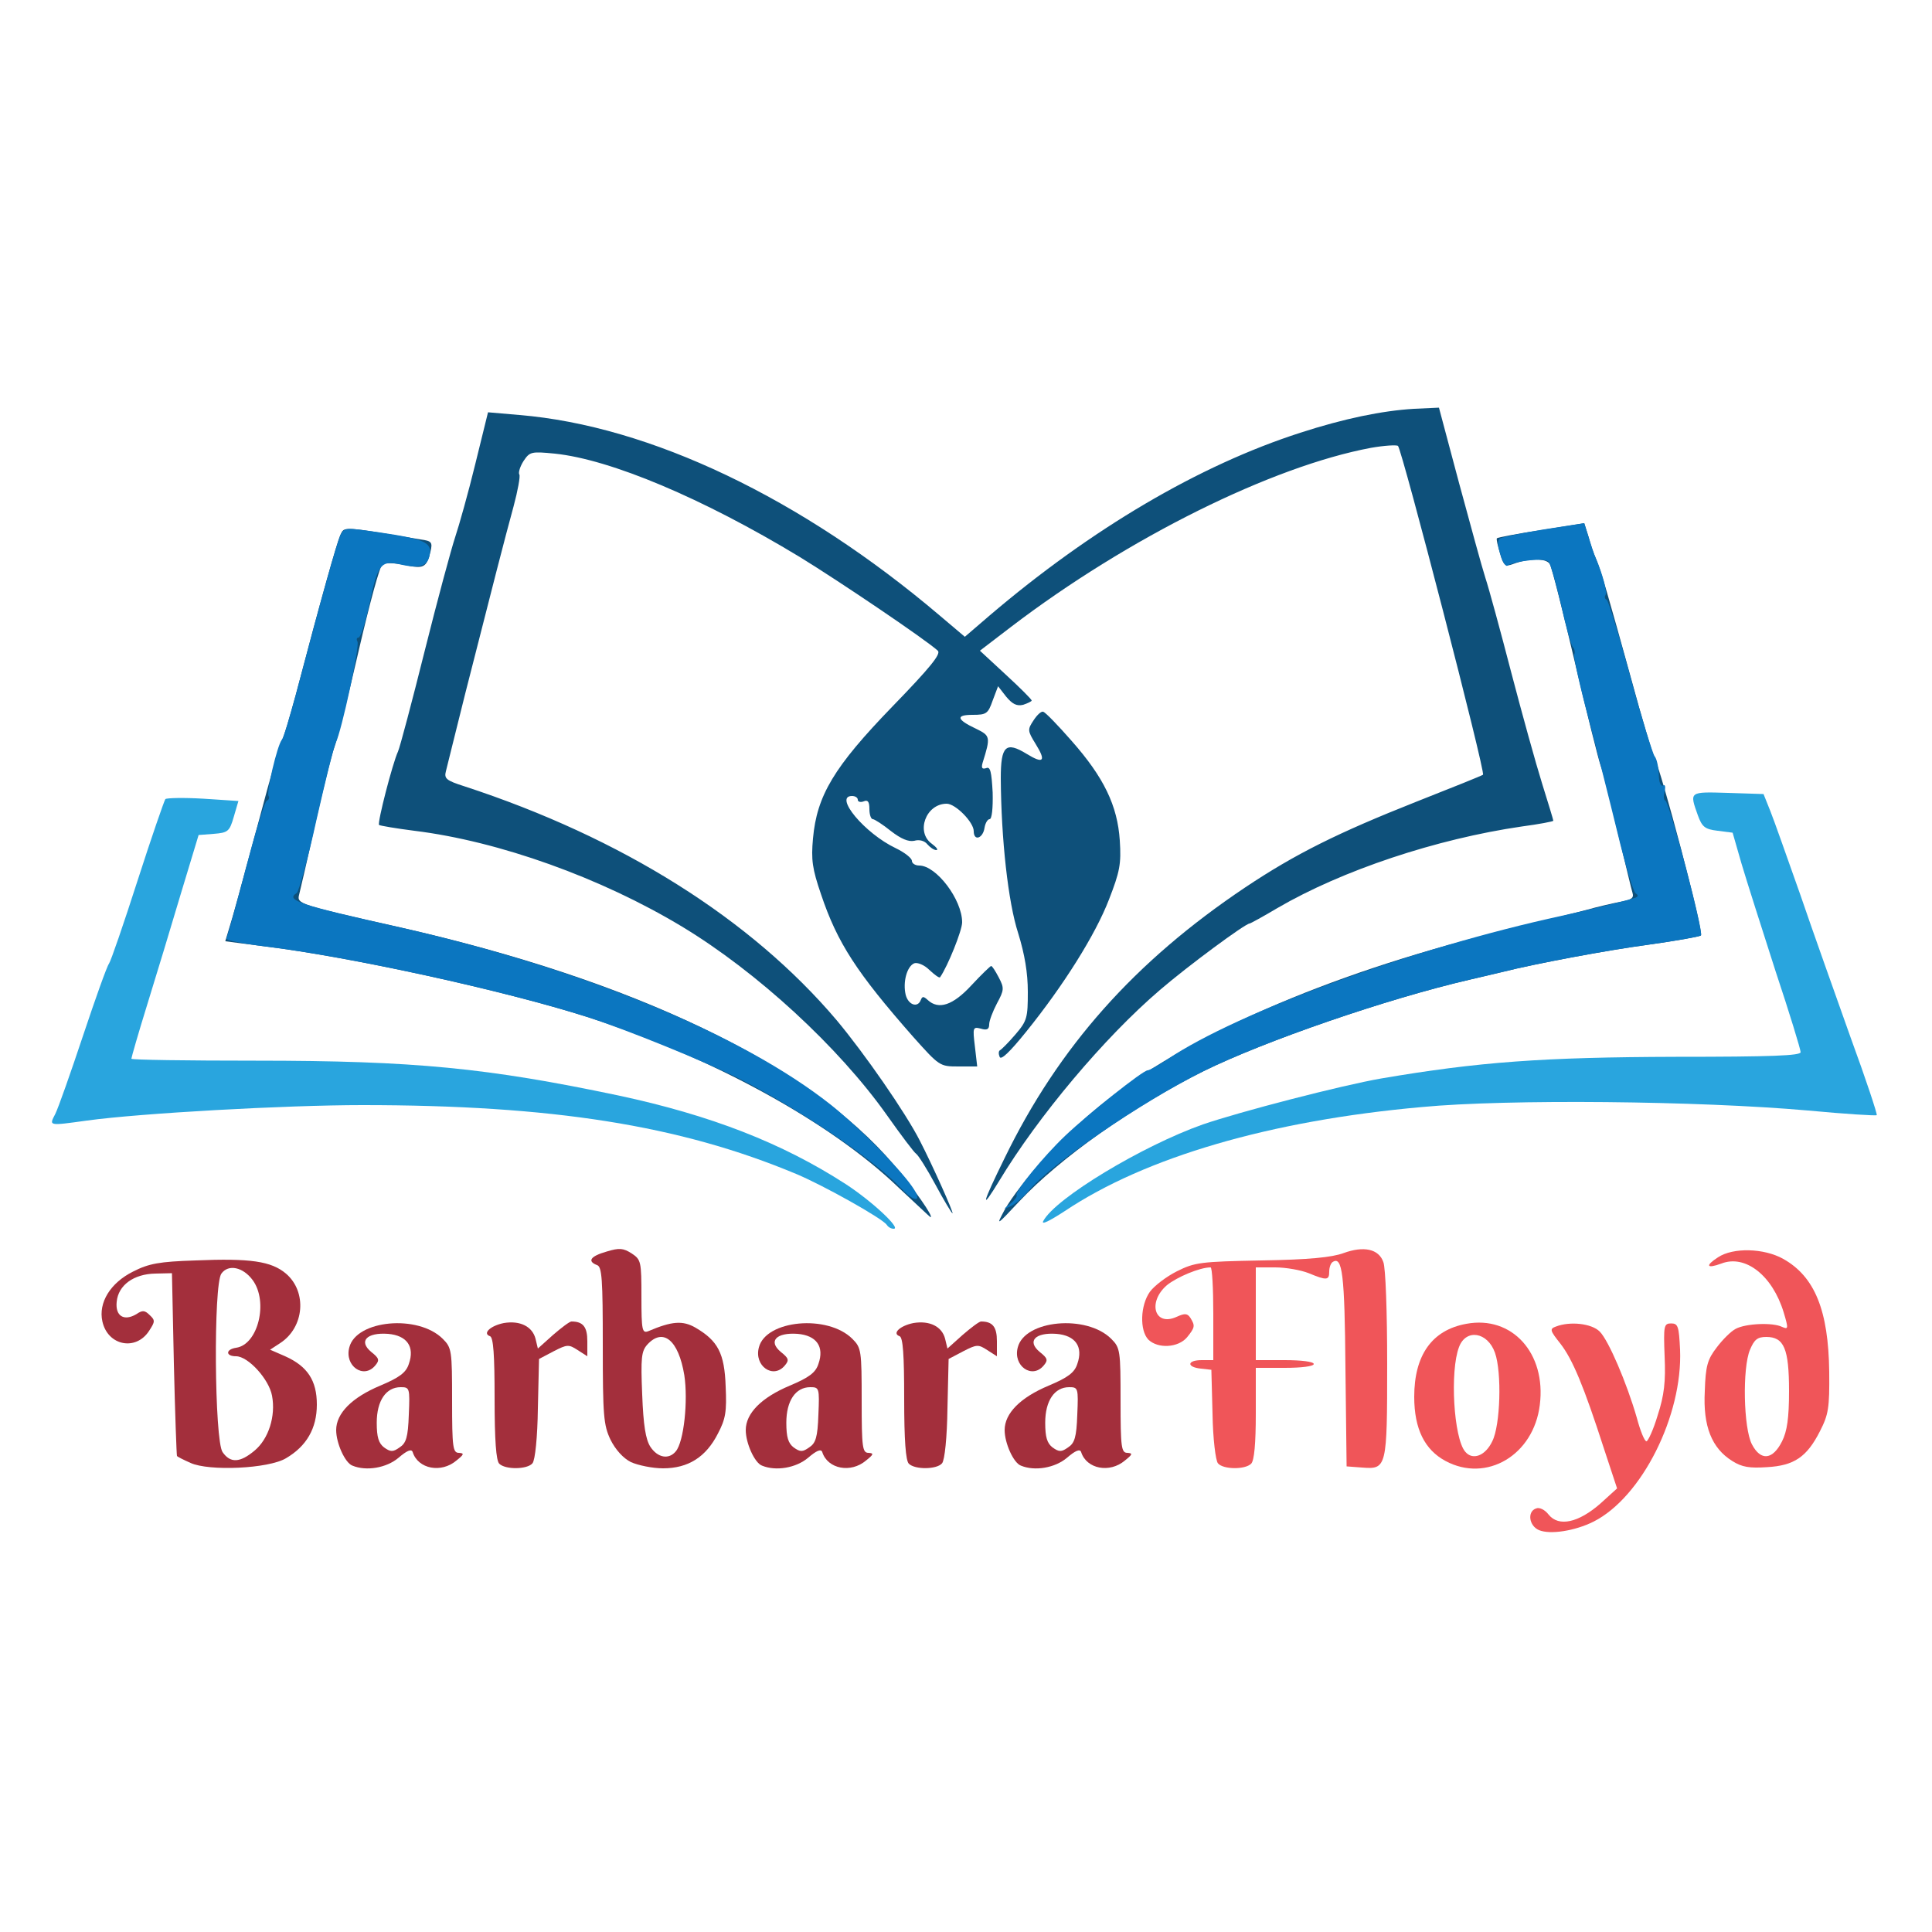 <!DOCTYPE svg PUBLIC "-//W3C//DTD SVG 20010904//EN" "http://www.w3.org/TR/2001/REC-SVG-20010904/DTD/svg10.dtd">
<svg version="1.0" xmlns="http://www.w3.org/2000/svg" width="500px" height="500px" viewBox="0 0 5000 5000" preserveAspectRatio="xMidYMid meet">
<g id="layer101" fill="#000000" stroke="none">
</g>
<g id="layer102" fill="#0e507a" stroke="none">
<path d="M2600 3131 c40 -70 149 -190 245 -268 221 -180 587 -341 1021 -448 104 -25 212 -53 239 -60 28 -8 67 -17 88 -21 29 -5 36 -10 32 -23 -3 -9 -20 -82 -39 -161 -19 -80 -38 -156 -44 -170 -5 -14 -35 -133 -66 -265 -31 -132 -60 -247 -65 -255 -9 -16 -55 -16 -96 0 -19 7 -24 4 -33 -28 -6 -20 -10 -37 -8 -39 2 -2 53 -12 114 -21 l112 -18 11 35 c5 20 14 45 19 56 13 30 33 100 91 310 28 104 56 196 60 205 17 28 129 454 121 461 -4 3 -65 14 -137 24 -105 14 -292 49 -375 70 -8 2 -46 11 -85 20 -217 50 -534 160 -690 237 -183 91 -373 226 -477 337 -60 64 -61 65 -38 22z"/>
<path d="M2324 3072 c-175 -168 -483 -337 -804 -440 -212 -68 -614 -156 -836 -183 l-101 -13 18 -60 c10 -34 41 -149 70 -256 28 -107 55 -199 59 -205 4 -5 19 -57 35 -115 67 -255 107 -396 116 -416 11 -22 2 -22 207 12 29 4 32 7 26 32 -10 41 -18 45 -67 34 -25 -5 -51 -6 -57 -2 -7 4 -34 104 -61 221 -27 118 -56 232 -64 254 -8 22 -30 112 -50 200 -19 88 -38 169 -41 181 -6 23 1 26 261 84 606 137 1056 353 1278 614 53 63 105 137 95 136 -2 -1 -39 -36 -84 -78z"/>
<path d="M2421 3066 c-22 -41 -45 -77 -50 -80 -5 -3 -39 -48 -75 -99 -125 -177 -337 -372 -531 -489 -209 -126 -473 -221 -693 -248 -47 -6 -88 -13 -91 -15 -5 -5 35 -160 49 -190 5 -11 36 -128 69 -260 33 -132 69 -265 79 -295 10 -30 34 -115 52 -189 l33 -134 81 7 c338 28 730 215 1088 519 l65 55 64 -55 c264 -225 543 -389 804 -473 114 -37 212 -57 294 -62 l65 -3 52 195 c29 107 59 217 68 245 9 27 39 137 67 245 28 107 64 237 80 288 16 51 29 94 29 96 0 2 -37 9 -82 15 -220 32 -464 113 -632 211 -37 22 -70 40 -72 40 -11 0 -160 110 -232 172 -144 123 -316 328 -416 494 -50 82 -45 61 14 -59 140 -288 337 -509 622 -700 130 -87 241 -142 443 -222 94 -37 171 -68 173 -70 7 -6 -209 -839 -220 -851 -4 -3 -36 -1 -70 5 -256 48 -628 232 -931 463 l-81 62 67 62 c37 34 67 64 67 67 0 2 -10 7 -22 11 -17 4 -28 -2 -44 -21 l-21 -27 -14 37 c-12 34 -16 37 -52 37 -44 0 -42 12 9 36 37 18 38 21 17 88 -4 14 -1 17 9 14 11 -5 14 9 17 63 1 41 -2 69 -8 69 -5 0 -11 10 -13 22 -4 28 -28 36 -28 9 0 -23 -47 -71 -70 -71 -54 0 -81 74 -38 104 12 9 17 16 11 16 -6 0 -16 -7 -23 -15 -7 -9 -21 -13 -34 -9 -15 3 -34 -5 -60 -25 -21 -17 -43 -31 -47 -31 -5 0 -9 -12 -9 -26 0 -19 -4 -25 -15 -20 -8 3 -15 1 -15 -4 0 -6 -7 -10 -15 -10 -48 0 33 97 113 135 23 11 42 26 42 33 0 6 8 12 19 12 44 0 111 88 111 147 0 21 -37 113 -57 142 -2 3 -14 -6 -28 -19 -13 -13 -31 -20 -39 -17 -19 8 -30 49 -22 82 7 26 31 34 39 13 4 -10 7 -10 18 0 28 26 65 14 113 -38 26 -28 49 -50 51 -50 3 0 11 13 20 30 14 27 14 32 -5 67 -11 21 -20 45 -20 54 0 13 -6 16 -22 11 -20 -5 -21 -3 -15 46 l6 52 -49 0 c-48 0 -49 -1 -117 -77 -146 -166 -196 -243 -238 -368 -23 -67 -26 -90 -21 -145 10 -111 54 -185 205 -341 99 -102 127 -137 118 -145 -29 -27 -252 -178 -358 -243 -251 -152 -489 -252 -633 -267 -61 -6 -65 -5 -81 19 -9 14 -14 30 -11 35 3 4 -4 42 -15 83 -22 80 -54 205 -125 484 -25 99 -47 190 -50 201 -5 19 1 24 48 39 407 133 741 343 963 605 72 86 179 240 216 313 32 62 88 187 84 187 -2 0 -22 -33 -44 -74z"/>
<path d="M2587 2735 c-3 -7 -3 -15 1 -17 4 -2 22 -20 40 -41 30 -35 32 -43 32 -110 0 -49 -8 -97 -25 -152 -26 -80 -44 -243 -45 -401 0 -84 13 -96 67 -63 44 27 51 19 23 -26 -21 -34 -21 -37 -5 -61 9 -14 20 -24 25 -22 6 2 38 35 73 75 84 95 119 168 125 258 4 61 0 81 -28 153 -35 91 -118 223 -215 343 -42 52 -65 74 -68 64z"/>
</g>
<g id="layer103" fill="#a32f3c" stroke="none">
<path d="M493 3786 c-18 -8 -34 -16 -35 -18 -1 -2 -5 -109 -8 -238 l-5 -235 -43 1 c-56 1 -96 30 -100 73 -4 37 19 51 51 32 16 -11 22 -10 35 3 14 13 13 17 -2 40 -34 53 -107 39 -121 -24 -11 -49 21 -100 79 -129 41 -21 68 -26 162 -29 142 -6 196 2 234 34 55 47 48 139 -15 180 l-26 17 39 17 c58 26 82 63 82 125 0 62 -27 108 -80 139 -45 27 -199 34 -247 12z m166 -32 c36 -30 55 -89 45 -142 -8 -43 -62 -102 -93 -102 -28 0 -27 -18 0 -22 57 -8 84 -119 43 -175 -25 -34 -63 -42 -81 -17 -21 28 -18 432 3 462 20 29 45 28 83 -4z"/>
<path d="M912 3793 c-19 -7 -42 -58 -42 -92 0 -43 40 -84 114 -115 50 -21 67 -34 74 -56 16 -45 -5 -74 -54 -78 -55 -4 -77 19 -43 47 20 16 22 21 10 35 -30 36 -80 1 -67 -47 18 -71 178 -86 242 -22 23 23 24 30 24 160 0 122 2 135 18 135 14 1 13 4 -7 20 -39 33 -99 22 -113 -22 -3 -9 -15 -4 -37 15 -31 26 -83 35 -119 20z m146 -132 c3 -69 2 -71 -21 -71 -38 0 -62 35 -62 92 0 38 5 53 19 64 17 12 23 12 40 0 17 -11 22 -26 24 -85z"/>
<path d="M1292 3788 c-8 -8 -12 -60 -12 -169 0 -112 -3 -158 -12 -161 -20 -7 1 -27 36 -34 42 -7 74 9 82 41 l6 25 39 -35 c22 -19 43 -35 48 -35 30 0 41 14 41 51 l0 39 -25 -16 c-23 -15 -27 -15 -62 3 l-38 20 -3 128 c-1 74 -7 134 -14 142 -13 16 -70 17 -86 1z"/>
<path d="M1633 3784 c-20 -10 -40 -32 -53 -58 -18 -38 -20 -62 -20 -244 0 -171 -2 -204 -15 -208 -26 -10 -17 -23 25 -35 33 -10 43 -9 65 5 24 16 25 21 25 112 0 88 2 95 18 89 61 -26 89 -28 122 -9 58 34 75 66 78 152 3 65 0 84 -20 122 -31 61 -77 90 -142 90 -28 0 -65 -8 -83 -16z m116 -28 c21 -25 32 -131 22 -197 -15 -91 -55 -124 -96 -79 -15 17 -17 34 -13 129 3 80 9 116 21 135 19 29 48 34 66 12z"/>
<path d="M1972 3793 c-19 -7 -42 -58 -42 -92 0 -43 40 -84 114 -115 50 -21 67 -34 74 -56 16 -45 -5 -74 -54 -78 -55 -4 -77 19 -43 47 20 16 22 21 10 35 -30 36 -80 1 -67 -47 18 -71 178 -86 242 -22 23 23 24 30 24 160 0 122 2 135 18 135 14 1 13 4 -7 20 -39 33 -99 22 -113 -22 -3 -9 -15 -4 -37 15 -31 26 -83 35 -119 20z m146 -132 c3 -69 2 -71 -21 -71 -38 0 -62 35 -62 92 0 38 5 53 19 64 17 12 23 12 40 0 17 -11 22 -26 24 -85z"/>
<path d="M2352 3788 c-8 -8 -12 -60 -12 -169 0 -112 -3 -158 -12 -161 -20 -7 1 -27 36 -34 42 -7 74 9 82 41 l6 25 39 -35 c22 -19 43 -35 48 -35 30 0 41 14 41 51 l0 39 -25 -16 c-23 -15 -27 -15 -62 3 l-38 20 -3 128 c-1 74 -7 134 -14 142 -13 16 -70 17 -86 1z"/>
<path d="M2642 3793 c-19 -7 -42 -58 -42 -92 0 -43 40 -84 114 -115 50 -21 67 -34 74 -56 16 -45 -5 -74 -54 -78 -55 -4 -77 19 -43 47 20 16 22 21 10 35 -30 36 -80 1 -67 -47 18 -71 178 -86 242 -22 23 23 24 30 24 160 0 122 2 135 18 135 14 1 13 4 -7 20 -39 33 -99 22 -113 -22 -3 -9 -15 -4 -37 15 -31 26 -83 35 -119 20z m146 -132 c3 -69 2 -71 -21 -71 -38 0 -62 35 -62 92 0 38 5 53 19 64 17 12 23 12 40 0 17 -11 22 -26 24 -85z"/>
</g>
<g id="layer104" fill="#0b76c0" stroke="none">
<path d="M2615 3115 c11 -9 18 -18 16 -22 -6 -8 70 -101 126 -154 60 -57 201 -169 213 -169 5 0 28 -13 52 -29 183 -123 637 -288 1020 -371 61 -13 170 -40 188 -46 10 -3 11 -7 3 -12 -6 -4 -27 -74 -47 -157 -20 -82 -54 -217 -76 -300 -22 -82 -38 -155 -36 -161 3 -6 1 -15 -4 -20 -4 -5 -18 -54 -30 -109 -13 -55 -27 -105 -32 -111 -8 -11 -85 -3 -107 10 -4 3 -13 -10 -18 -29 -8 -25 -8 -37 0 -42 6 -3 57 -14 113 -23 l104 -16 11 35 c6 20 14 45 19 56 18 42 30 88 25 95 -3 5 -2 10 3 12 4 1 32 91 61 198 29 107 58 200 63 207 6 7 10 28 11 47 0 20 5 32 11 29 5 -4 7 3 4 15 -3 12 -3 22 2 24 11 5 100 342 92 349 -4 3 -65 14 -137 24 -105 14 -292 49 -375 70 -8 2 -46 11 -85 20 -217 50 -534 160 -690 237 -161 80 -399 243 -453 310 -13 15 -33 33 -45 39 -22 10 -22 10 -2 -6z"/>
<path d="M2332 3075 c-71 -75 -262 -204 -422 -285 -84 -42 -290 -126 -390 -158 -213 -68 -614 -156 -837 -183 -56 -7 -100 -16 -97 -20 2 -4 25 -85 50 -181 25 -95 49 -175 55 -176 5 -2 7 -8 4 -12 -6 -10 22 -129 34 -145 5 -5 20 -57 36 -115 67 -254 107 -396 116 -415 10 -20 13 -20 102 -7 116 17 135 26 129 58 -5 29 -26 36 -75 25 -51 -12 -60 -1 -81 103 -10 47 -23 86 -28 86 -5 0 -6 5 -3 10 7 11 -41 232 -56 262 -5 9 -27 99 -50 200 -22 101 -46 186 -51 189 -30 19 5 30 267 89 473 107 885 277 1115 459 68 54 175 161 210 211 29 41 9 45 -28 5z"/>
</g>
<g id="layer105" fill="#f05559" stroke="none">
<path d="M3983 3960 c-26 -11 -31 -48 -8 -56 9 -4 23 3 33 16 26 32 77 21 134 -29 l43 -39 -34 -103 c-52 -161 -81 -231 -113 -272 -27 -34 -28 -38 -11 -44 36 -14 92 -8 113 13 23 23 70 133 96 223 9 34 20 61 25 61 4 0 18 -30 29 -67 17 -52 21 -88 18 -153 -3 -79 -2 -85 17 -85 18 0 20 8 23 68 7 170 -99 382 -224 445 -48 24 -112 34 -141 22z"/>
<path d="M3152 3787 c-6 -7 -13 -64 -14 -128 l-3 -114 -27 -3 c-38 -4 -36 -22 2 -22 l30 0 0 -120 c0 -66 -3 -120 -7 -120 -28 0 -87 25 -113 46 -51 44 -32 108 25 82 22 -10 28 -9 36 3 12 20 12 24 -9 50 -23 27 -75 30 -100 6 -23 -24 -21 -89 4 -124 11 -15 42 -39 70 -53 46 -23 61 -25 219 -28 123 -2 182 -8 212 -19 52 -19 91 -11 103 23 6 14 10 132 10 263 0 270 -1 274 -65 269 l-40 -3 -3 -254 c-2 -244 -8 -291 -33 -275 -5 3 -9 14 -9 25 0 23 -7 23 -53 4 -20 -8 -59 -15 -87 -15 l-50 0 0 120 0 120 75 0 c43 0 75 4 75 10 0 6 -32 10 -75 10 l-75 0 0 118 c0 78 -4 122 -12 130 -16 16 -73 15 -86 -1z"/>
<path d="M3741 3781 c-54 -29 -81 -83 -81 -166 0 -108 46 -173 135 -189 118 -22 207 76 190 210 -16 130 -138 202 -244 145z m121 -51 c21 -41 25 -178 7 -229 -19 -54 -75 -63 -93 -15 -24 62 -14 236 16 271 19 23 52 11 70 -27z"/>
<path d="M4483 3781 c-53 -33 -76 -90 -71 -181 2 -65 7 -82 31 -113 15 -20 37 -42 49 -48 26 -14 96 -17 120 -5 16 7 17 5 4 -38 -29 -95 -99 -150 -161 -126 -38 14 -43 6 -9 -16 39 -26 119 -24 169 4 82 46 117 134 119 292 1 94 -2 111 -24 154 -34 67 -67 89 -137 93 -45 3 -65 0 -90 -16z m129 -51 c13 -26 18 -60 18 -130 0 -110 -13 -140 -59 -140 -23 0 -31 7 -42 33 -20 47 -17 203 5 245 23 44 54 40 78 -8z"/>
</g>
<g id="layer106" fill="#29a5de" stroke="none">
<path d="M2295 3170 c-10 -16 -165 -103 -235 -132 -301 -126 -632 -178 -1122 -178 -199 0 -575 21 -713 40 -101 14 -98 14 -82 -17 8 -16 40 -107 72 -203 32 -96 62 -180 67 -186 5 -7 38 -103 74 -215 36 -112 69 -207 72 -211 4 -3 48 -4 98 -1 l91 6 -12 41 c-11 38 -15 41 -52 44 l-39 3 -46 152 c-25 84 -64 213 -87 287 -23 74 -41 137 -41 140 0 3 145 5 322 5 412 0 600 19 938 90 239 51 424 123 588 229 68 44 145 116 125 116 -7 0 -14 -4 -18 -10z"/>
<path d="M2700 3160 c31 -59 257 -195 413 -250 96 -33 358 -101 462 -119 252 -43 419 -55 762 -56 248 0 323 -3 323 -12 0 -7 -29 -102 -65 -210 -35 -109 -75 -234 -88 -278 l-23 -80 -39 -5 c-33 -4 -40 -10 -51 -40 -22 -62 -23 -61 78 -58 l92 3 18 45 c10 25 44 122 77 215 32 94 91 259 130 369 40 109 70 200 68 202 -2 2 -82 -3 -178 -12 -282 -25 -778 -30 -999 -9 -393 35 -716 130 -924 269 -40 26 -62 37 -56 26z"/>
</g>


</svg>